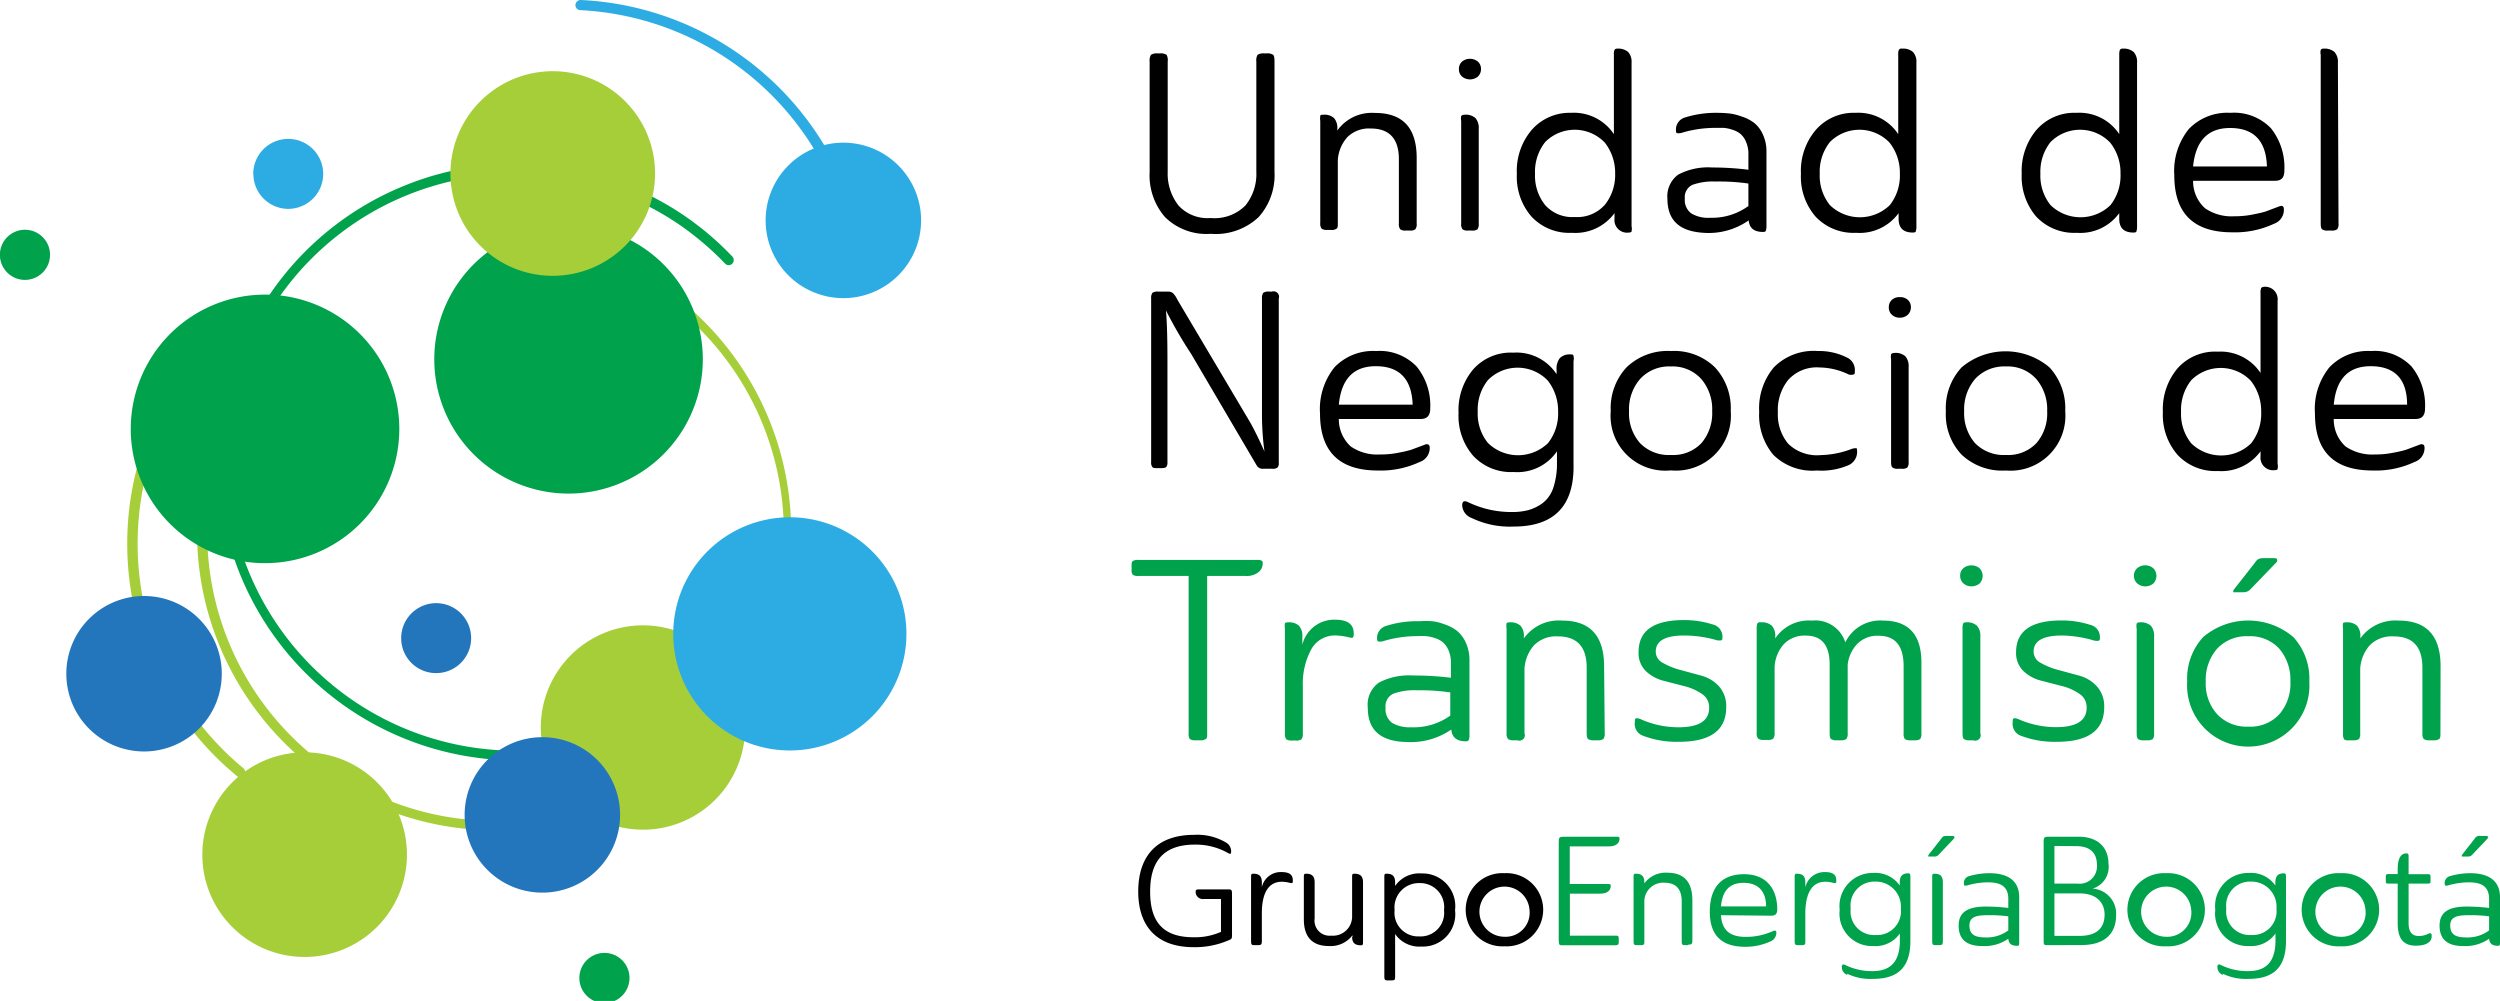 <svg xmlns="http://www.w3.org/2000/svg" xmlns:xlink="http://www.w3.org/1999/xlink" viewBox="0 0 199.41 79.84"><defs><style>.cls-1{fill:none;}.cls-2{fill:#a6ce39;}.cls-3{clip-path:url(#clip-path);}.cls-4{clip-path:url(#clip-path-2);}.cls-5{fill:#00a34b;}.cls-6{fill:#2376bc;}.cls-7{fill:#2cace3;}</style><clipPath id="clip-path"><rect class="cls-1" x="15.74" y="18.68" width="47.56" height="47.55"/></clipPath><clipPath id="clip-path-2"><rect class="cls-1" x="17.38" y="13.07" width="41.14" height="47.59"/></clipPath></defs><title>logo-unidad-negocio-transmision</title><g id="Capa_2" data-name="Capa 2"><g id="Capa_1-2" data-name="Capa 1"><path class="cls-2" d="M19.16,62a.43.43,0,0,1-.25-.09,24,24,0,0,1,.23-37.27.4.4,0,0,1,.57.07.41.41,0,0,1-.07.57,23.22,23.22,0,0,0-.22,36,.41.41,0,0,1-.26.72"/><g class="cls-3"><path class="cls-2" d="M39.54,66.23A23.82,23.82,0,0,1,18.09,52.8a23.67,23.67,0,0,1-2.35-9.3.41.41,0,0,1,.81,0,23,23,0,0,0,2.27,9,23,23,0,1,0,21.64-33,.4.4,0,0,1-.38-.42.41.41,0,0,1,.42-.39,23.79,23.79,0,0,1-1,47.55"/></g><g class="cls-4"><path class="cls-5" d="M41.18,60.65a23.79,23.79,0,0,1-8.87-45.86,23.61,23.61,0,0,1,18.21.2,23.45,23.45,0,0,1,7.89,5.47.41.41,0,0,1,0,.57.4.4,0,0,1-.57,0,23.83,23.83,0,0,0-3.31-2.87,23.31,23.31,0,0,0-4.31-2.41A23,23,0,1,0,55.54,54.8a.41.41,0,0,1,.51.63,23.79,23.79,0,0,1-14.87,5.22"/></g><path class="cls-5" d="M10.43,34.22a10.71,10.71,0,1,1,10.7,10.7,10.7,10.7,0,0,1-10.7-10.7"/><path class="cls-5" d="M34.64,28.66a10.71,10.71,0,1,1,10.7,10.71,10.71,10.71,0,0,1-10.7-10.71"/><path class="cls-2" d="M43.18,58.88a8.15,8.15,0,1,1,9,7.25,8.15,8.15,0,0,1-9-7.25"/><path class="cls-2" d="M35.93,13.87A8.16,8.16,0,1,1,44.08,22a8.15,8.15,0,0,1-8.15-8.16"/><path class="cls-2" d="M16.14,68.18a8.16,8.16,0,1,1,8.16,8.15,8.15,8.15,0,0,1-8.16-8.15"/><path class="cls-6" d="M32,50.91a2.79,2.79,0,1,1,2.78,2.78A2.78,2.78,0,0,1,32,50.91"/><path class="cls-7" d="M68.55,21.39a.4.4,0,0,1-.4-.35A23.22,23.22,0,0,0,46.29.81.4.4,0,0,1,45.9.39.41.41,0,0,1,46.32,0,24,24,0,0,1,69,20.94a.4.4,0,0,1-.35.45h0"/><path class="cls-7" d="M53.7,50.56a9.3,9.3,0,1,1,9.3,9.3,9.3,9.3,0,0,1-9.3-9.3"/><path class="cls-7" d="M61.07,17.58a6.2,6.2,0,1,1,6.2,6.2,6.2,6.2,0,0,1-6.2-6.2"/><path class="cls-7" d="M20.2,13.87A2.79,2.79,0,1,1,23,16.66a2.79,2.79,0,0,1-2.79-2.79"/><path class="cls-5" d="M47.13,79.69a2,2,0,0,1,1.49-3.64,2,2,0,1,1-1.49,3.64"/><path class="cls-6" d="M37.06,65a6.2,6.2,0,1,1,6.2,6.2,6.2,6.2,0,0,1-6.2-6.2"/><path class="cls-6" d="M5.29,53.74a6.2,6.2,0,1,1,6.2,6.2,6.2,6.2,0,0,1-6.2-6.2"/><path class="cls-5" d="M1.24,22.18a2,2,0,1,1,2.6-1.09,2,2,0,0,1-2.6,1.09"/><path d="M95.65,70.94H97.9c.33,0,.37,0,.37.41v3.2c0,.28,0,.35-.27.45a6.72,6.72,0,0,1-2.79.55c-3.1,0-4.42-1.83-4.42-4.44s1.28-4.52,4.47-4.52a4.48,4.48,0,0,1,2.61.66.82.82,0,0,1,.33.64c0,.17,0,.25-.18.19a5.21,5.21,0,0,0-2.72-.71c-2.64,0-3.56,1.5-3.56,3.74s.86,3.65,3.47,3.65a5.13,5.13,0,0,0,2.18-.43V71.71H96a.57.57,0,0,1-.63-.58c0-.17.08-.19.32-.19"/><path d="M100.65,72.79v2.26c0,.29-.05.34-.34.34h-.18c-.28,0-.34,0-.34-.34V70c0-.23,0-.31.17-.31.49,0,.69.21.69.69v.39a1.54,1.54,0,0,1,1.57-1.21c.7,0,.9.27.9.66,0,.19,0,.24-.2.21a2.72,2.72,0,0,0-.67-.1c-1.07,0-1.58.9-1.6,2.42"/><path d="M107.88,74.76V74.6a2.18,2.18,0,0,1-1.88.86c-1.41,0-2-.81-2-2.13V70c0-.23,0-.31.17-.31.49,0,.69.21.69.69v2.89a1.2,1.2,0,0,0,1.32,1.36,1.53,1.53,0,0,0,1.67-1.47V70c0-.23,0-.31.17-.31.49,0,.7.21.7.69v4.71c0,.24,0,.31-.17.31-.49,0-.7-.21-.7-.68"/><path d="M111.28,74.5v3.36c0,.29,0,.34-.34.34h-.18c-.28,0-.34,0-.34-.34V70c0-.23,0-.31.17-.31.49,0,.69.21.69.69v.29a2.33,2.33,0,0,1,2.1-1,2.61,2.61,0,0,1,2.68,2.93,2.58,2.58,0,0,1-2.69,2.9,2.34,2.34,0,0,1-2.09-1m1.9.19a1.88,1.88,0,0,0,2-2.1,1.91,1.91,0,0,0-1.94-2.15,1.94,1.94,0,0,0-2,2.15,1.89,1.89,0,0,0,2,2.1"/><path d="M120,69.65a2.92,2.92,0,1,1,0,5.83,2.92,2.92,0,1,1,0-5.83m0,5.07a1.92,1.92,0,0,0,2-2.14,2,2,0,1,0-2,2.14"/><path class="cls-5" d="M124.33,75.06V67.15c0-.35.06-.41.4-.41h4.18c.21,0,.27,0,.27.16,0,.32-.25.61-.83.61h-3.14v3h3c.21,0,.27,0,.27.16,0,.32-.24.61-.83.61h-2.43v3.35h3.58c.27,0,.32,0,.32.29v.19c0,.24-.05.29-.32.29h-4.11c-.29,0-.35,0-.35-.33"/><path class="cls-5" d="M134.66,75.39h-.18c-.28,0-.34,0-.34-.34V71.91c0-.88-.36-1.5-1.38-1.5a1.5,1.5,0,0,0-1.6,1.55v3.09c0,.29,0,.34-.34.34h-.18c-.28,0-.34,0-.34-.34V70c0-.23,0-.31.17-.31.49,0,.69.21.69.69v.08a2.11,2.11,0,0,1,1.83-.85c1.43,0,2,.85,2,2.2v3.2c0,.29-.06.34-.35.34"/><path class="cls-5" d="M137.27,73c.09,1.32.84,1.73,2,1.73a5.25,5.25,0,0,0,2.17-.47c.17-.08.25,0,.25.13a.75.75,0,0,1-.49.71,4.79,4.79,0,0,1-2,.42c-1.72,0-2.82-.77-2.82-2.79s1-3,2.74-3,2.64,1.13,2.64,2.81c0,.27-.08.5-.47.5Zm0-.7h3.6c0-1.15-.58-1.88-1.79-1.88s-1.7.72-1.81,1.88"/><path class="cls-5" d="M144,72.79v2.26c0,.29,0,.34-.34.34h-.17c-.28,0-.34,0-.34-.34V70c0-.23,0-.31.17-.31.49,0,.68.21.68.69v.39a1.56,1.56,0,0,1,1.58-1.21c.69,0,.89.27.89.66,0,.19,0,.24-.2.21a2.59,2.59,0,0,0-.67-.1c-1.06,0-1.57.9-1.6,2.42"/><path class="cls-5" d="M147.37,77.77a.66.66,0,0,1-.46-.63c0-.22.1-.26.29-.16a4.76,4.76,0,0,0,2.15.48c1,0,2.19-.33,2.19-2.42v-.58a2.36,2.36,0,0,1-2.11,1,2.59,2.59,0,0,1-2.69-2.89,2.64,2.64,0,0,1,2.68-2.94,2.37,2.37,0,0,1,2.11,1v-.22c0-.51.19-.75.68-.75.16,0,.17.08.17.35v5.07c0,2.48-1.45,3-3,3a4.22,4.22,0,0,1-2.06-.42m2.24-7.34a1.9,1.9,0,0,0-1.94,2.15,1.88,1.88,0,0,0,2,2.11,1.9,1.9,0,0,0,2-2.1,2,2,0,0,0-2-2.16"/><path class="cls-5" d="M154.83,66.91c.14-.21.2-.23.45-.23h.45c.18,0,.23.11.07.27l-1.18,1.24a.39.39,0,0,1-.33.13h-.39c-.1,0-.14,0-.06-.15Zm.14,3.51v4.63c0,.29-.05.34-.33.34h-.18c-.28,0-.34,0-.34-.34V70c0-.23,0-.31.17-.31.49,0,.68.21.68.69"/><path class="cls-5" d="M158.42,72.31a16.14,16.14,0,0,1,1.77.11v-.73c0-1.2-.94-1.31-1.65-1.31a5.86,5.86,0,0,0-1.54.22c-.31.09-.35.05-.35-.11a.56.56,0,0,1,.42-.61,5.78,5.78,0,0,1,1.62-.23c.83,0,2.37.19,2.37,1.92v3.56c0,.24,0,.31-.17.31-.46,0-.66-.17-.7-.56a3.34,3.34,0,0,1-2.08.58c-1.27,0-1.88-.55-1.88-1.63s.73-1.52,2.19-1.52m1.77.78a11.27,11.27,0,0,0-1.6-.09c-.93,0-1.5.11-1.5.83s.46.94,1.23.94a2.85,2.85,0,0,0,1.87-.56Z"/><path class="cls-5" d="M163.35,75.39c-.28,0-.34,0-.34-.32V67.14c0-.34.06-.4.39-.4h2.39c1.69,0,2.39,1,2.39,2.14a1.81,1.81,0,0,1-1.27,2A2,2,0,0,1,168.79,73c0,1.42-.85,2.38-2.76,2.38Zm.52-7.91v3h1.85A1.38,1.38,0,0,0,167.26,69c0-.85-.41-1.51-1.68-1.51Zm0,3.78v3.39h2c1.44,0,2-.69,2-1.7s-.7-1.69-2-1.69Z"/><path class="cls-5" d="M172.78,69.65a2.92,2.92,0,1,1,0,5.83,2.92,2.92,0,1,1,0-5.83m0,5.07a1.92,1.92,0,0,0,2-2.14,2,2,0,1,0-2,2.14"/><path class="cls-5" d="M177.33,77.77a.66.66,0,0,1-.46-.63c0-.22.1-.26.29-.16a4.76,4.76,0,0,0,2.15.48c1,0,2.19-.33,2.19-2.42v-.58a2.36,2.36,0,0,1-2.11,1,2.59,2.59,0,0,1-2.69-2.89,2.64,2.64,0,0,1,2.68-2.94,2.37,2.37,0,0,1,2.11,1v-.22c0-.51.19-.75.68-.75.16,0,.17.08.17.35v5.07c0,2.48-1.45,3-3,3a4.22,4.22,0,0,1-2.06-.42m2.24-7.34a1.9,1.9,0,0,0-1.94,2.15,1.88,1.88,0,0,0,2,2.11,1.9,1.9,0,0,0,2-2.1,2,2,0,0,0-2-2.16"/><path class="cls-5" d="M186.68,69.65a2.92,2.92,0,1,1,0,5.83,2.92,2.92,0,1,1,0-5.83m0,5.07a1.92,1.92,0,0,0,2-2.14,2,2,0,1,0-2,2.14"/><path class="cls-5" d="M192.12,68.39v1.34h1.48c.23,0,.27,0,.27.28v.19c0,.25,0,.28-.27.28h-1.48v3.18c0,.83.44,1,.8,1a1.71,1.71,0,0,0,.85-.22c.13,0,.19,0,.19.2a.66.66,0,0,1-.08.36c-.19.28-.56.43-1.19.43-1,0-1.44-.58-1.44-1.79V70.48h-.68c-.24,0-.27,0-.27-.28V70c0-.24,0-.28.27-.28h.68v-.4c0-.88.28-1.25.68-1.25.18,0,.19.06.19.31"/><path class="cls-5" d="M196.77,72.31a15.85,15.85,0,0,1,1.77.11v-.73c0-1.2-.94-1.31-1.65-1.31a6,6,0,0,0-1.54.22c-.3.09-.35.05-.35-.11a.57.57,0,0,1,.43-.61,5.76,5.76,0,0,1,1.61-.23c.83,0,2.37.19,2.37,1.92v3.56c0,.24,0,.31-.17.31-.45,0-.66-.17-.7-.56a3.33,3.33,0,0,1-2.07.58c-1.27,0-1.88-.55-1.88-1.63s.73-1.52,2.18-1.52m1.77.78a11.27,11.27,0,0,0-1.6-.09c-.93,0-1.5.11-1.5.83s.46.94,1.23.94a2.83,2.83,0,0,0,1.87-.56Zm-1.16-6.18a.42.42,0,0,1,.46-.23h.45c.18,0,.23.11.07.27l-1.18,1.24a.4.4,0,0,1-.33.13h-.39c-.1,0-.14,0-.07-.15Z"/><path d="M93.14,4.92V13.7A4.12,4.12,0,0,0,94,16.39a3.14,3.14,0,0,0,2.57,1,3.47,3.47,0,0,0,2.77-1,4,4,0,0,0,.87-2.7V4.92a.91.91,0,0,1,.1-.55.92.92,0,0,1,.55-.11H101a.87.87,0,0,1,.55.11c.08.07.11.26.11.55v8.8a5,5,0,0,1-1.27,3.6,5,5,0,0,1-3.82,1.33,4.7,4.7,0,0,1-3.64-1.33,5.07,5.07,0,0,1-1.23-3.6V4.92a.89.89,0,0,1,.11-.55.86.86,0,0,1,.53-.11h.16a.89.89,0,0,1,.55.11A.89.89,0,0,1,93.14,4.92Z"/><path d="M113,17.83a.66.66,0,0,1-.11.46.67.67,0,0,1-.45.1h-.3a.67.67,0,0,1-.45-.1.66.66,0,0,1-.11-.46V12.7c0-1.63-.75-2.45-2.25-2.45a2.45,2.45,0,0,0-1.85.68,3,3,0,0,0-.77,1.85v5c0,.24,0,.4-.1.46a.69.69,0,0,1-.46.1h-.28a.71.71,0,0,1-.45-.1.66.66,0,0,1-.11-.46V9.65a1.53,1.53,0,0,1,0-.41q0-.09.24-.09a1.15,1.15,0,0,1,.86.27,1.2,1.2,0,0,1,.26.85v.14a3.38,3.38,0,0,1,3-1.4Q113,9,113,12.6Z"/><path d="M116.37,5.52a.78.78,0,0,1,.24-.6,1,1,0,0,1,1.28,0,.78.78,0,0,1,.24.6.8.8,0,0,1-.25.59,1,1,0,0,1-1.26,0A.76.76,0,0,1,116.37,5.52Zm.46,3.63a1.15,1.15,0,0,1,.86.27,1.2,1.2,0,0,1,.26.85v7.56a.73.73,0,0,1-.1.46.69.69,0,0,1-.46.1h-.28a.67.67,0,0,1-.45-.1.66.66,0,0,1-.11-.46V9.65a1.13,1.13,0,0,1,0-.4C116.63,9.18,116.71,9.15,116.83,9.15Z"/><path d="M129,3.88a1.19,1.19,0,0,1,.87.27,1.16,1.16,0,0,1,.27.85V18.05a.9.9,0,0,1,0,.4c0,.07-.11.1-.23.1a1,1,0,0,1-1.13-1.1V17a3.87,3.87,0,0,1-3.4,1.57,4.12,4.12,0,0,1-3.22-1.29,4.86,4.86,0,0,1-1.17-3.42,5.05,5.05,0,0,1,1.17-3.48A4,4,0,0,1,125.31,9a3.83,3.83,0,0,1,3.42,1.7V4.38a.93.93,0,0,1,.05-.4A.23.23,0,0,1,129,3.88Zm-.17,10a3.91,3.91,0,0,0-.82-2.5,3.32,3.32,0,0,0-4.76-.05,3.82,3.82,0,0,0-.81,2.53,3.74,3.74,0,0,0,.81,2.5,2.9,2.9,0,0,0,2.36.95,2.94,2.94,0,0,0,2.42-1A3.81,3.81,0,0,0,128.83,13.84Z"/><path d="M133,15.84a2.13,2.13,0,0,1,.86-1.91,5.06,5.06,0,0,1,2.71-.57,23.12,23.12,0,0,1,2.89.18v-1.2a2.35,2.35,0,0,0-.18-1,1.73,1.73,0,0,0-.42-.63,1.86,1.86,0,0,0-.64-.35,3.08,3.08,0,0,0-.71-.16c-.22,0-.46,0-.74,0a9.3,9.3,0,0,0-2.52.36.94.94,0,0,1-.48.06q-.09,0-.09-.24a1,1,0,0,1,.69-1A8.23,8.23,0,0,1,137,9a9.36,9.36,0,0,1,.94.05,4.55,4.55,0,0,1,1,.25,3.19,3.19,0,0,1,1,.52,2.48,2.48,0,0,1,.68.92,3.19,3.19,0,0,1,.28,1.39V18a1.09,1.09,0,0,1-.05.4c0,.07-.11.1-.23.1-.7,0-1.08-.3-1.14-.92a5.54,5.54,0,0,1-3.39,1C134,18.51,133,17.62,133,15.84Zm6.46.62V14.64a16.27,16.27,0,0,0-2.61-.16,4.82,4.82,0,0,0-1.87.27,1.08,1.08,0,0,0-.59,1.09,1.32,1.32,0,0,0,.51,1.18,2.61,2.61,0,0,0,1.51.35A4.93,4.93,0,0,0,139.42,16.46Z"/><path d="M151.72,3.88a1.19,1.19,0,0,1,.87.27,1.16,1.16,0,0,1,.27.85V18.05a1.09,1.09,0,0,1-.05.4c0,.07-.11.1-.23.1-.76,0-1.14-.36-1.14-1.1V17a3.84,3.84,0,0,1-3.39,1.57,4.15,4.15,0,0,1-3.23-1.29,4.86,4.86,0,0,1-1.17-3.42,5.05,5.05,0,0,1,1.17-3.48A4,4,0,0,1,148,9a3.81,3.81,0,0,1,3.41,1.7V4.38a.93.93,0,0,1,.05-.4A.24.24,0,0,1,151.72,3.88Zm-.18,10a3.86,3.86,0,0,0-.82-2.5,3.32,3.32,0,0,0-4.76-.05,3.82,3.82,0,0,0-.81,2.53,3.74,3.74,0,0,0,.81,2.5,3.43,3.43,0,0,0,4.78,0A3.81,3.81,0,0,0,151.54,13.84Z"/><path d="M169.32,3.88a1.19,1.19,0,0,1,.87.27,1.16,1.16,0,0,1,.27.85V18.05a1.09,1.09,0,0,1-.05.4c0,.07-.11.1-.23.1-.76,0-1.14-.36-1.14-1.1V17a3.84,3.84,0,0,1-3.39,1.57,4.15,4.15,0,0,1-3.23-1.29,4.9,4.9,0,0,1-1.16-3.42,5.1,5.1,0,0,1,1.16-3.48A4,4,0,0,1,165.63,9a3.8,3.8,0,0,1,3.41,1.7V4.38a1.13,1.13,0,0,1,.05-.4A.24.24,0,0,1,169.32,3.88Zm-.18,10a3.86,3.86,0,0,0-.82-2.5,3.32,3.32,0,0,0-4.76-.05,3.82,3.82,0,0,0-.81,2.53,3.74,3.74,0,0,0,.81,2.5,3.43,3.43,0,0,0,4.78,0A3.81,3.81,0,0,0,169.14,13.84Z"/><path d="M181.46,14.42h-6.53a2.91,2.91,0,0,0,.95,2.19,3.72,3.72,0,0,0,2.34.64,7.05,7.05,0,0,0,1.47-.14c.47-.09.8-.17,1-.23l1.06-.4c.28-.12.42-.05.42.22a1.17,1.17,0,0,1-.79,1.15,7.34,7.34,0,0,1-3.34.68c-3.07,0-4.61-1.51-4.61-4.55a5.32,5.32,0,0,1,1.16-3.69A4.25,4.25,0,0,1,177.9,9a4.08,4.08,0,0,1,3.24,1.23,5,5,0,0,1,1.07,3.36C182.21,14.15,182,14.42,181.46,14.42Zm-3.58-4.21q-2.65,0-2.95,3.07h5.89Q180.72,10.21,177.88,10.21Z"/><path d="M186.53,17.83a.66.66,0,0,1-.11.46.71.71,0,0,1-.45.1h-.3a.67.67,0,0,1-.45-.1c-.08-.06-.11-.22-.11-.46V4.38a.93.93,0,0,1,0-.4.24.24,0,0,1,.23-.1,1.19,1.19,0,0,1,.87.27,1.16,1.16,0,0,1,.27.85Z"/><path d="M102,23.82V36.91a.51.51,0,0,1-.1.38.57.57,0,0,1-.4.1h-.74a.54.54,0,0,1-.5-.23L95,28.21A35,35,0,0,1,93,24.76q.12,1.29.12,4v8.1a.57.57,0,0,1-.09.38c-.06.07-.2.1-.41.1H92.3c-.2,0-.33,0-.39-.1a.57.57,0,0,1-.09-.38V23.82a.75.75,0,0,1,.1-.46.74.74,0,0,1,.48-.1h.73a.68.68,0,0,1,.42.11,1.84,1.84,0,0,1,.36.53l5.79,9.76c.32.56.71,1.35,1.16,2.36a22.36,22.36,0,0,1-.2-2.82V23.82a.75.75,0,0,1,.1-.46.69.69,0,0,1,.46-.1h.22a.44.44,0,0,1,.56.56Z"/><path d="M113.32,33.42h-6.53a2.94,2.94,0,0,0,.95,2.19,3.72,3.72,0,0,0,2.34.64,7.05,7.05,0,0,0,1.47-.14,10,10,0,0,0,1-.23l1.07-.4c.28-.12.42,0,.42.22a1.17,1.17,0,0,1-.8,1.15,7.34,7.34,0,0,1-3.34.68c-3.07,0-4.61-1.51-4.61-4.55a5.32,5.32,0,0,1,1.16-3.69A4.26,4.26,0,0,1,109.77,28,4.08,4.08,0,0,1,113,29.24a4.92,4.92,0,0,1,1.08,3.36C114.08,33.15,113.82,33.42,113.32,33.42Zm-3.58-4.21c-1.76,0-2.75,1-2.95,3.07h5.89Q112.57,29.21,109.74,29.21Z"/><path d="M120.74,42a7,7,0,0,1-3.35-.68,1.14,1.14,0,0,1-.76-1c0-.34.16-.42.48-.26a7.89,7.89,0,0,0,3.51.78,4.94,4.94,0,0,0,1.28-.15,3.6,3.6,0,0,0,1.12-.54,2.55,2.55,0,0,0,.87-1.22,6.08,6.08,0,0,0,.3-2l0-.93a3.83,3.83,0,0,1-3.46,1.65,4.12,4.12,0,0,1-3.22-1.29,4.86,4.86,0,0,1-1.17-3.42,5.05,5.05,0,0,1,1.17-3.48,4,4,0,0,1,3.2-1.33,3.81,3.81,0,0,1,3.45,1.72v-.36a1.38,1.38,0,0,1,.26-.93,1.13,1.13,0,0,1,.86-.29c.12,0,.2,0,.23.11a1.12,1.12,0,0,1,0,.45V37C125.59,40.31,124,42,120.74,42Zm3.54-9.14a3.91,3.91,0,0,0-.82-2.5,3.33,3.33,0,0,0-4.77-.05,3.77,3.77,0,0,0-.82,2.53,3.69,3.69,0,0,0,.82,2.5,3.44,3.44,0,0,0,4.79,0A3.81,3.81,0,0,0,124.28,32.82Z"/><path d="M128.48,32.8a4.78,4.78,0,0,1,1.26-3.5A4.72,4.72,0,0,1,133.28,28a4.65,4.65,0,0,1,3.51,1.3,4.79,4.79,0,0,1,1.26,3.49,4.38,4.38,0,0,1-4.77,4.73,4.37,4.37,0,0,1-4.8-4.73Zm2.34-2.57a3.68,3.68,0,0,0-.88,2.57,3.59,3.59,0,0,0,.88,2.55,3.19,3.19,0,0,0,2.46.94,3.11,3.11,0,0,0,2.43-.94,3.68,3.68,0,0,0,.86-2.55,3.72,3.72,0,0,0-.87-2.57,3.08,3.08,0,0,0-2.42-1A3.14,3.14,0,0,0,130.82,30.23Z"/><path d="M144.93,37.53a4.43,4.43,0,0,1-3.48-1.25,4.92,4.92,0,0,1-1.13-3.42,5.09,5.09,0,0,1,1.17-3.56A4.46,4.46,0,0,1,145,28a4.92,4.92,0,0,1,2.44.58,1.09,1.09,0,0,1,.51,1c0,.16,0,.25-.1.29a.68.68,0,0,1-.39,0,5.49,5.49,0,0,0-2.34-.56,3.05,3.05,0,0,0-2.49,1,3.82,3.82,0,0,0-.82,2.58,3.66,3.66,0,0,0,.81,2.49,3.28,3.28,0,0,0,2.62.92,7.31,7.31,0,0,0,2.4-.47,1,1,0,0,1,.42-.08c.05,0,.07.08.07.22a1.16,1.16,0,0,1-.63,1.11A5.44,5.44,0,0,1,144.93,37.53Z"/><path d="M150.66,24.52a.78.78,0,0,1,.24-.6.89.89,0,0,1,.64-.22.91.91,0,0,1,.64.22.78.78,0,0,1,.24.6.8.8,0,0,1-.25.59.92.92,0,0,1-.63.23.89.89,0,0,1-.63-.23A.76.76,0,0,1,150.66,24.52Zm.46,3.63a1.17,1.17,0,0,1,.86.27,1.2,1.2,0,0,1,.26.85v7.56a.73.73,0,0,1-.1.46.69.69,0,0,1-.46.1h-.28a.67.67,0,0,1-.45-.1c-.08-.06-.11-.22-.11-.46V28.65a1.13,1.13,0,0,1,0-.4C150.92,28.18,151,28.15,151.12,28.15Z"/><path d="M155.21,32.8a4.78,4.78,0,0,1,1.26-3.5,5.43,5.43,0,0,1,7,0,4.79,4.79,0,0,1,1.26,3.49A4.38,4.38,0,0,1,160,37.53a4.72,4.72,0,0,1-3.54-1.27A4.67,4.67,0,0,1,155.21,32.8Zm2.33-2.57a3.72,3.72,0,0,0-.87,2.57,3.64,3.64,0,0,0,.87,2.55,3.2,3.2,0,0,0,2.46.94,3.11,3.11,0,0,0,2.43-.94,3.63,3.63,0,0,0,.86-2.55,3.72,3.72,0,0,0-.87-2.57,3.06,3.06,0,0,0-2.42-1A3.16,3.16,0,0,0,157.54,30.23Z"/><path d="M180.54,22.88A1,1,0,0,1,181.67,24v13a.9.9,0,0,1,0,.4c0,.07-.11.1-.23.1a1,1,0,0,1-1.13-1.1V36a3.86,3.86,0,0,1-3.4,1.57,4.12,4.12,0,0,1-3.22-1.29,4.86,4.86,0,0,1-1.17-3.42,5.05,5.05,0,0,1,1.17-3.48,4,4,0,0,1,3.2-1.33,3.83,3.83,0,0,1,3.42,1.7V23.38a.93.93,0,0,1,.05-.4A.24.24,0,0,1,180.54,22.88Zm-.18,10a3.91,3.91,0,0,0-.82-2.5,3.32,3.32,0,0,0-4.76-.05,3.82,3.82,0,0,0-.81,2.53,3.74,3.74,0,0,0,.81,2.5,3.43,3.43,0,0,0,4.78,0A3.81,3.81,0,0,0,180.36,32.84Z"/><path d="M192.67,33.42h-6.52a2.9,2.9,0,0,0,.94,2.19,3.77,3.77,0,0,0,2.35.64,7,7,0,0,0,1.46-.14,9.38,9.38,0,0,0,1-.23l1.07-.4c.28-.12.42,0,.42.22a1.17,1.17,0,0,1-.8,1.15,7.27,7.27,0,0,1-3.33.68c-3.08,0-4.61-1.51-4.61-4.55a5.27,5.27,0,0,1,1.16-3.69A4.24,4.24,0,0,1,189.12,28a4.06,4.06,0,0,1,3.23,1.23,4.92,4.92,0,0,1,1.08,3.36C193.43,33.15,193.18,33.42,192.67,33.42Zm-3.57-4.21c-1.77,0-2.76,1-2.95,3.07H192C192,30.23,191,29.21,189.1,29.21Z"/><path class="cls-5" d="M100.72,44.94a.88.88,0,0,1-.34.7,1.48,1.48,0,0,1-1,.3H96.29V58.5c0,.23,0,.38-.11.45a.72.72,0,0,1-.44.1h-.38a.74.74,0,0,1-.45-.1.67.67,0,0,1-.1-.45V45.94h-4a.75.75,0,0,1-.45-.09.55.55,0,0,1-.1-.4v-.3c0-.21,0-.34.1-.4a.75.75,0,0,1,.45-.09h9.43a.78.78,0,0,1,.37.05C100.69,44.74,100.72,44.82,100.72,44.94Z"/><path class="cls-5" d="M106.62,50.69a2.16,2.16,0,0,0-2,1.05,5.77,5.77,0,0,0-.7,3v3.76a.71.71,0,0,1-.11.47.73.73,0,0,1-.46.1h-.29a.8.8,0,0,1-.46-.1.71.71,0,0,1-.11-.47V50.15a1.57,1.57,0,0,1,0-.42c0-.06.11-.09.25-.09a1.18,1.18,0,0,1,.87.27,1.19,1.19,0,0,1,.27.87v.65a2.61,2.61,0,0,1,2.62-2c1,0,1.48.37,1.48,1.1a.57.57,0,0,1-.06.32s-.13.05-.26,0A5.43,5.43,0,0,0,106.62,50.69Z"/><path class="cls-5" d="M109.1,56.45a2.16,2.16,0,0,1,.88-2,5.2,5.2,0,0,1,2.75-.57,24.09,24.09,0,0,1,3,.18V52.89a2.5,2.5,0,0,0-.18-1,1.85,1.85,0,0,0-.44-.64,1.82,1.82,0,0,0-.65-.35,3,3,0,0,0-.72-.16,5.66,5.66,0,0,0-.75,0,9.55,9.55,0,0,0-2.56.37,1,1,0,0,1-.49.06c-.07,0-.1-.11-.1-.24a1,1,0,0,1,.71-1,8.17,8.17,0,0,1,2.68-.38,7.33,7.33,0,0,1,1,0,4.18,4.18,0,0,1,1,.25,3.32,3.32,0,0,1,1,.53,2.63,2.63,0,0,1,.69.93,3.35,3.35,0,0,1,.29,1.43v5.93a.94.94,0,0,1-.06.41.24.24,0,0,1-.23.1c-.72,0-1.1-.31-1.16-.94a5.67,5.67,0,0,1-3.45,1C110.14,59.17,109.1,58.26,109.1,56.45Zm6.58.63V55.23a16.69,16.69,0,0,0-2.66-.17,4.89,4.89,0,0,0-1.9.28,1.09,1.09,0,0,0-.6,1.11,1.35,1.35,0,0,0,.52,1.21,2.77,2.77,0,0,0,1.53.35A5,5,0,0,0,115.68,57.08Z"/><path class="cls-5" d="M128,58.48a.71.71,0,0,1-.11.47.8.8,0,0,1-.46.1h-.3a.78.78,0,0,1-.46-.1c-.08-.07-.11-.23-.11-.47V53.25c0-1.66-.77-2.49-2.3-2.49a2.48,2.48,0,0,0-1.88.69,3.09,3.09,0,0,0-.78,1.89v5.14a.44.44,0,0,1-.57.57h-.29a.74.74,0,0,1-.45-.1.65.65,0,0,1-.12-.47V50.15a1.14,1.14,0,0,1,0-.42q0-.09.24-.09a1.16,1.16,0,0,1,.87.27,1.19,1.19,0,0,1,.27.87v.14a3.42,3.42,0,0,1,3.05-1.42c2.23,0,3.35,1.21,3.35,3.65Z"/><path class="cls-5" d="M134.34,50.69c-1.52,0-2.27.43-2.27,1.28a1,1,0,0,0,.58.91,5.59,5.59,0,0,0,1.39.56l1.66.45a2.94,2.94,0,0,1,1.42.86,2.37,2.37,0,0,1,.57,1.66q0,2.76-3.78,2.76a7.56,7.56,0,0,1-2.82-.47,1,1,0,0,1-.69-1.08c0-.18,0-.29.1-.32s.23,0,.49.12a7.37,7.37,0,0,0,2.9.59c1.63,0,2.44-.52,2.44-1.56a1.27,1.27,0,0,0-.58-1.1,4.19,4.19,0,0,0-1.4-.62l-1.66-.43a3.14,3.14,0,0,1-1.41-.77A2,2,0,0,1,130.7,52c0-1.7,1.21-2.54,3.62-2.54a7.36,7.36,0,0,1,2.26.34,1,1,0,0,1,.81,1c0,.16,0,.25-.11.28a1,1,0,0,1-.5-.06A9.57,9.57,0,0,0,134.34,50.69Z"/><path class="cls-5" d="M140.46,49.64a1.18,1.18,0,0,1,.87.27,1.19,1.19,0,0,1,.27.87v.14a3.23,3.23,0,0,1,2.94-1.42,2.51,2.51,0,0,1,2.65,1.74,3.08,3.08,0,0,1,3-1.74q3.08,0,3.07,3.37v5.61a.72.72,0,0,1-.1.47.77.77,0,0,1-.47.1h-.3a.74.74,0,0,1-.45-.1.72.72,0,0,1-.1-.47V53.15c0-1.62-.65-2.44-2-2.44a2.28,2.28,0,0,0-1.69.64,2.89,2.89,0,0,0-.77,1.66v5.47a.71.71,0,0,1-.11.47.8.8,0,0,1-.46.1h-.3a.78.78,0,0,1-.46-.1c-.08-.07-.11-.23-.11-.47V53c0-1.53-.63-2.3-1.89-2.3a2.26,2.26,0,0,0-1.78.7,2.94,2.94,0,0,0-.72,1.81v5.24a.71.71,0,0,1-.11.47.68.68,0,0,1-.44.1h-.31a.74.74,0,0,1-.45-.1.65.65,0,0,1-.12-.47V50.15a1.15,1.15,0,0,1,.05-.41A.25.25,0,0,1,140.46,49.64Z"/><path class="cls-5" d="M156.35,45.94a.76.76,0,0,1,.25-.61.92.92,0,0,1,.65-.23.94.94,0,0,1,.65.23.87.87,0,0,1,0,1.21,1,1,0,0,1-.64.23.93.93,0,0,1-.64-.23A.79.79,0,0,1,156.35,45.94Zm.47,3.7a1.16,1.16,0,0,1,.87.27,1.19,1.19,0,0,1,.27.87v7.7a.44.44,0,0,1-.57.57h-.29a.74.74,0,0,1-.45-.1c-.08-.07-.11-.23-.11-.47V50.15a1,1,0,0,1,.05-.41C156.62,49.67,156.7,49.64,156.82,49.64Z"/><path class="cls-5" d="M164.48,50.69c-1.52,0-2.27.43-2.27,1.28a1,1,0,0,0,.58.91,5.75,5.75,0,0,0,1.39.56l1.66.45a2.94,2.94,0,0,1,1.42.86,2.38,2.38,0,0,1,.58,1.66c0,1.84-1.27,2.76-3.78,2.76a7.58,7.58,0,0,1-2.83-.47,1,1,0,0,1-.69-1.08c0-.18,0-.29.1-.32s.23,0,.49.12A7.41,7.41,0,0,0,164,58c1.63,0,2.44-.52,2.44-1.56a1.27,1.27,0,0,0-.58-1.1,4.19,4.19,0,0,0-1.4-.62l-1.66-.43a3.14,3.14,0,0,1-1.41-.77,2,2,0,0,1-.58-1.49c0-1.7,1.21-2.54,3.62-2.54a7.36,7.36,0,0,1,2.26.34,1,1,0,0,1,.81,1c0,.16,0,.25-.11.28a1,1,0,0,1-.5-.06A9.57,9.57,0,0,0,164.48,50.69Z"/><path class="cls-5" d="M170.21,45.94a.8.8,0,0,1,.25-.61,1,1,0,0,1,1.3,0,.87.87,0,0,1,0,1.21,1,1,0,0,1-1.28,0A.79.79,0,0,1,170.21,45.94Zm.47,3.7a1.2,1.2,0,0,1,.88.27,1.24,1.24,0,0,1,.26.87v7.7a.72.72,0,0,1-.1.47.79.79,0,0,1-.47.1H171a.75.75,0,0,1-.46-.1c-.08-.07-.11-.23-.11-.47V50.15a1,1,0,0,1,0-.41C170.48,49.67,170.56,49.64,170.68,49.64Z"/><path class="cls-5" d="M174.46,54.37a4.88,4.88,0,0,1,1.28-3.56,5.56,5.56,0,0,1,7.18,0,4.89,4.89,0,0,1,1.28,3.55,4.88,4.88,0,1,1-9.74,0Zm2.38-2.62a3.77,3.77,0,0,0-.9,2.62,3.63,3.63,0,0,0,.9,2.59,3.23,3.23,0,0,0,2.5,1,3.15,3.15,0,0,0,2.48-1,3.71,3.71,0,0,0,.87-2.59,3.81,3.81,0,0,0-.88-2.62,3.14,3.14,0,0,0-2.47-1A3.2,3.2,0,0,0,176.84,51.75ZM178.2,47l1.65-2.1a.94.94,0,0,1,.31-.32,1.18,1.18,0,0,1,.44-.06h.75c.16,0,.26,0,.28.12s0,.19-.16.32l-2,2.08a.76.76,0,0,1-.55.2h-.65C178.11,47.28,178.08,47.2,178.2,47Z"/><path class="cls-5" d="M194.66,58.48c0,.24,0,.4-.11.47a.74.74,0,0,1-.45.1h-.31a.8.8,0,0,1-.46-.1.71.71,0,0,1-.11-.47V53.25c0-1.66-.76-2.49-2.3-2.49a2.48,2.48,0,0,0-1.88.69,3.09,3.09,0,0,0-.78,1.89v5.14a.72.72,0,0,1-.1.47.77.77,0,0,1-.47.1h-.28A.8.8,0,0,1,187,59a.71.71,0,0,1-.11-.47V50.15a1.23,1.23,0,0,1,0-.42q0-.09.24-.09a1.2,1.2,0,0,1,.88.27,1.24,1.24,0,0,1,.26.87v.14a3.44,3.44,0,0,1,3.05-1.42c2.24,0,3.35,1.21,3.35,3.65Z"/></g></g></svg>